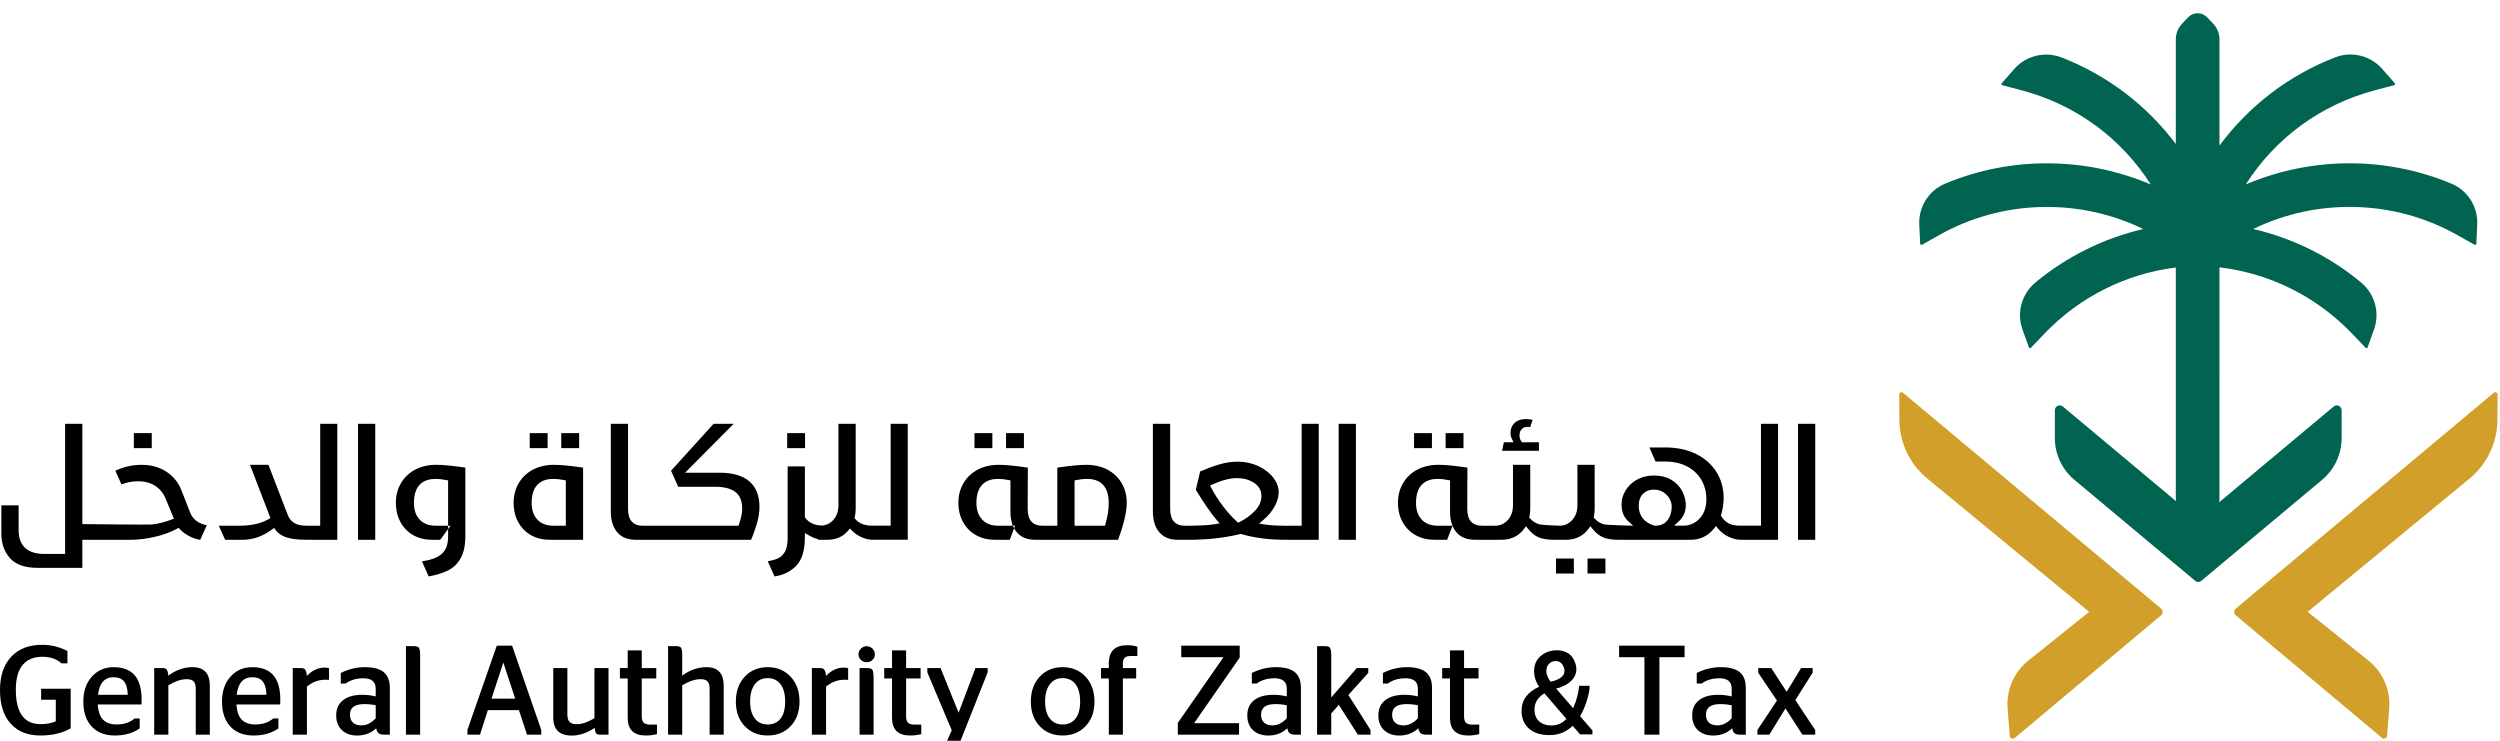 <svg xmlns="http://www.w3.org/2000/svg" width="162" height="48" viewBox="0 0 162 48">
    <g fill="none" fill-rule="evenodd">
        <path fill="#000" d="M8.673 29.039L9.833 29.039 9.833 28.066 8.673 28.066z"/>
        <g>
            <path fill="#000" d="M2.436 36.74c-.815 0-1.414-.21-1.784-.622-.374-.418-.564-.953-.564-1.592v-1.837h1.118v1.612c0 1.006.574 1.537 1.66 1.537h1.352v-8.433h1.118v6.5s4.335.048 4.514.026c.424-.053.85-.161 1.269-.321l.151-.059-.532-1.283c-.148-.362-.379-.646-.684-.843-.304-.197-.67-.297-1.087-.297-.392 0-.76.069-1.095.206l-.397-.886c.531-.256 1.105-.385 1.707-.385.612 0 1.152.15 1.605.448.45.298.778.709.977 1.22l.552 1.412c.172.45.535.73 1.084.834l-.423.94c-.183-.017-.393-.08-.621-.186-.273-.127-.509-.294-.697-.496l-.084-.089-.107.058c-.427.23-.918.41-1.457.532-.542.123-1.072.186-1.576.186h-3.1v1.819h-2.9zM19.874 34.921c-.56 0-1.006-.053-1.324-.16-.304-.102-.54-.262-.695-.48l-.094-.13-.127.096c-.597.447-1.236.674-1.899.674h-1.147l-.41-.912h1.342c.774 0 1.41-.146 1.89-.431l.113-.068-1.325-3.447h1.197l1.24 3.221c.092.252.243.438.445.555.197.114.456.17.794.17h.875v-6.604h1.107v7.516h-1.982zM23.199 34.922L24.316 34.922 24.316 27.405 23.199 27.405zM27.34 36.318c.34-.053.62-.124.837-.21.277-.11.492-.278.64-.498.146-.22.22-.516.22-.88v-3.655l-.126-.025c-.248-.05-.48-.074-.685-.074-.64 0-1.404.269-1.404 1.556 0 .448.122.808.363 1.072.244.269.595.405 1.041.405h.973l-.676.912h-.543c-.44 0-.843-.1-1.195-.297-.351-.196-.63-.477-.828-.839-.202-.363-.304-.79-.304-1.272 0-.46.11-.883.327-1.255.215-.372.523-.666.914-.876.395-.212.86-.32 1.383-.32.437 0 1.067.062 1.877.183v4.435c0 .604-.103 1.089-.307 1.444-.201.354-.48.618-.827.79-.336.168-.753.295-1.242.381l-.438-.977zM36.37 28.983L37.529 28.983 37.529 28.009 36.37 28.009zM34.326 28.983L35.485 28.983 35.485 28.009 34.326 28.009zM35.855 30.975c-.64 0-1.404.27-1.404 1.557 0 .448.123.809.364 1.073.243.267.594.404 1.04.404h.811v-2.934l-.126-.026c-.248-.049-.478-.074-.685-.074zm-.245 3.947c-.441 0-.844-.1-1.196-.298-.351-.196-.629-.478-.828-.839-.201-.363-.303-.791-.303-1.272 0-.46.11-.883.327-1.256.215-.37.522-.665.914-.876.394-.21.859-.318 1.383-.318.435 0 1.067.061 1.877.182v4.677H35.61zM41.212 34.921c-.537 0-.932-.158-1.21-.482-.28-.326-.422-.776-.422-1.333v-5.701h1.116v5.475c0 .399.08.68.241.857.163.18.4.272.704.272h6.216l.036-.105c.135-.391.202-.727.202-1.003 0-.5-.155-.868-.463-1.093-.291-.213-.714-.321-1.257-.321h-2.424l-.467-1.041 2.756-3.041h1.302l-3.149 3.169h2.237c.856 0 1.509.193 1.942.574.431.381.642.921.642 1.65 0 .345-.064.728-.189 1.14-.115.379-.233.709-.359.983h-7.454zM51.009 28.983L52.168 28.983 52.168 28.009 51.009 28.009zM49.75 36.315c.255-.046.46-.102.623-.172.224-.096.395-.257.507-.478.107-.212.16-.491.16-.853v-4.647h1.117v3.3l.031.042c.229.306.586.473 1.062.494.304-.022.55-.145.75-.366.22-.244.332-.566.332-.959v-5.271h1.117V32.9c0 .185-.02.367-.058.539l-.016.073.047.06c.236.29.61.436 1.114.436h1.179v-6.604h1.107v7.516h-2.286c-.203 0-.43-.05-.677-.152-.244-.1-.467-.253-.662-.454l-.12-.125-.113.132c-.34.404-.781.6-1.35.6h-.595l-.011-.039-.078-.024c-.181-.05-.36-.129-.535-.233l-.238-.141v.277c0 .85-.193 1.47-.572 1.857-.361.366-.83.595-1.393.68l-.442-.984zM65.192 28.983L66.351 28.983 66.351 28.009 65.192 28.009zM63.147 28.983L64.305 28.983 64.305 28.009 63.147 28.009zM70.442 30.975c-.22 0-.451.025-.687.075l-.124.027v2.932h1.972l.033-.113c.14-.484.21-.942.21-1.364 0-1.287-.763-1.557-1.404-1.557zm-3.333 3.947c-.536 0-.932-.156-1.21-.478-.085-.1-.158-.21-.218-.332l-.07-.142-.044-.161c-.06-.208-.09-.445-.09-.704v-2.03l-.125-.026c-.249-.049-.476-.074-.676-.074-.64 0-1.404.27-1.404 1.557 0 .448.123.809.365 1.073.243.267.593.404 1.04.404h1.098l-.34.913h-.983c-.442 0-.845-.1-1.202-.298-.354-.196-.636-.478-.838-.84-.204-.362-.309-.79-.309-1.271 0-.46.11-.883.328-1.256.215-.37.523-.665.915-.876.394-.21.859-.318 1.382-.318.435 0 1.067.061 1.876.182l-.01 2.636c0 .398.08.679.24.856.164.18.401.272.704.272h.976v-3.764c.809-.12 1.44-.182 1.876-.182.524 0 .99.107 1.383.318.391.211.7.505.915.876.216.373.326.796.326 1.256 0 .598-.19 1.408-.564 2.409h-5.341zM80.143 30.925c-.437 0-.967.138-1.578.411l-.15.069.074.146c.19.37.438.76.741 1.164.304.405.614.75.92 1.027l.079.073.096-.048c.374-.182.704-.421.979-.706.29-.3.437-.63.437-.978 0-.36-.165-.651-.491-.862-.304-.197-.677-.296-1.107-.296zm3.216 3.997l-.076-.01-.02.01c-1.058-.004-2.007-.128-2.82-.372l-.041-.012-.043.01c-.968.245-2.09.37-3.335.374l-.106-.003-.003.003h-.575c-.536 0-.932-.158-1.21-.483-.28-.327-.423-.775-.423-1.333v-5.7h1.119v5.474c0 .4.078.679.24.856.162.181.399.273.702.273l.252.002.004-.002c.75-.002 1.334-.036 1.735-.104l.274-.048-.183-.21c-.372-.433-.831-1.095-1.362-1.968l.284-1.19c.489-.206.922-.364 1.29-.467.378-.11.77-.163 1.162-.163.465 0 .907.096 1.314.286.404.19.73.44.97.747.231.298.35.612.35.936 0 .304-.09.621-.267.94-.18.326-.43.622-.74.881l-.263.22.338.056c.328.054.777.083 1.335.084l.099.009.013-.009h.975v-6.603h1.108v7.516h-2.097zM86.746 34.922L87.864 34.922 87.864 27.405 86.746 27.405zM91.631 28.983L92.79 28.983 92.79 28.009 91.631 28.009zM93.676 28.983L94.834 28.983 94.834 28.009 93.676 28.009zM97.334 29.155l.117-.553h.627l-.114-.228c-.054-.114-.084-.228-.084-.339 0-.29.085-.515.263-.683.179-.17.42-.253.735-.253.136 0 .281.017.433.053l-.156.475c-.069-.017-.13-.025-.185-.025-.144 0-.271.053-.364.151-.093.099-.141.23-.141.394 0 .156.038.288.112.39l.047.065h1.098v.553h-2.388zM102.872 37.109L104.031 37.109 104.031 36.135 102.872 36.135zM100.828 37.109L101.986 37.109 101.986 36.135 100.828 36.135zM107.167 31.67c-.278 0-.514.09-.697.27-.185.18-.278.445-.278.787 0 .63.346 1.071 1 1.275l.023.007h.065c.33 0 .591-.122.778-.362.178-.23.269-.525.269-.88 0-.169-.049-.34-.142-.51-.096-.17-.23-.31-.401-.419-.176-.111-.384-.168-.617-.168zm5.612 3.251c-.227 0-.483-.064-.758-.19-.272-.125-.51-.31-.704-.549l-.123-.15-.122.15c-.4.497-.9.74-1.523.74h-4.718c-.404-.007-.731-.063-.969-.166-.236-.103-.463-.288-.677-.554l-.13-.159-.12.167c-.161.223-.368.4-.613.523-.245.125-.524.188-.823.188h-.843c-.403-.006-.732-.062-.97-.165-.234-.103-.462-.288-.676-.554l-.129-.159-.12.167c-.163.223-.368.4-.613.523-.247.125-.524.188-.824.188h-1.73c-.536 0-.932-.156-1.21-.477-.28-.323-.421-.774-.421-1.338v-2.032l-.127-.025c-.248-.048-.475-.074-.674-.074-.642 0-1.405.27-1.405 1.557 0 .448.122.809.363 1.073.244.267.595.404 1.042.404h.961l-.347.912h-.84c-.44 0-.845-.1-1.202-.297-.354-.196-.635-.478-.838-.84-.205-.361-.308-.79-.308-1.271 0-.46.11-.883.327-1.255.216-.371.524-.666.915-.876.394-.211.858-.32 1.382-.32.436 0 1.067.062 1.877.183l-.01 2.634c0 .4.079.68.24.858.164.18.401.272.705.272h.871c.317 0 .592-.126.817-.374.22-.244.33-.566.33-.959v-2.613h1.119v2.839c0 .158-.017.326-.05.501l-.014.077.053.06c.168.183.364.309.582.375.207.062 1.338.094 1.338.094.318 0 .592-.126.816-.374.22-.244.332-.566.332-.959v-2.613h1.117v2.839c0 .157-.016.326-.048.501l-.015.077.054.06c.168.183.363.309.58.375.207.062 1.923.094 1.923.094l-.305-.275c-.302-.27-.448-.633-.448-1.11 0-.31.088-.613.263-.9.175-.287.424-.524.739-.7.317-.177.682-.266 1.09-.266.451 0 .837.096 1.144.284.306.187.541.433.695.725.153.296.232.602.232.91 0 .428-.152.774-.46 1.059l-.299.273h.639c.218 0 .44-.062.664-.182.225-.124.416-.318.567-.576.149-.258.224-.582.224-.963 0-.441-.103-.852-.31-1.222-.209-.372-.52-.671-.927-.89-.402-.215-.896-.325-1.464-.325h-.593l-.403-.913h1.016c.782 0 1.469.148 2.04.438.567.288 1.007.683 1.307 1.174.3.49.452 1.044.452 1.645 0 .36-.053.726-.158 1.092l-.02.067.038.06c.132.207.293.361.482.455.188.094.431.14.745.14h1.332v-6.603h1.107v7.515h-2.439zM116.51 34.922L117.627 34.922 117.627 27.405 116.51 27.405zM.707 46.852C.235 46.34 0 45.61 0 44.66c0-.938.25-1.667.752-2.187.483-.498 1.14-.747 1.972-.747.578 0 1.126.134 1.646.4v.802h-.384c-.315-.284-.73-.426-1.243-.426-.54 0-.956.166-1.249.5-.313.361-.469.904-.469 1.631 0 1.488.534 2.234 1.6 2.234.4 0 .73-.063.99-.183v-1.4h-.95v-.71H4.58v2.57c-.553.306-1.205.46-1.955.46-.823 0-1.462-.251-1.917-.752M6.352 44.966h1.927c-.012-.407-.098-.704-.26-.888-.146-.167-.364-.251-.656-.251-.586 0-.923.38-1.011 1.139zm-.015.625c.026.455.142.786.352.996.2.201.493.301.879.301.462 0 .846-.128 1.153-.387h.332v.643c-.44.307-.974.46-1.603.46-.65 0-1.156-.198-1.517-.592-.356-.39-.534-.923-.534-1.604 0-.675.188-1.218.565-1.632.365-.4.832-.6 1.4-.6 1.209 0 1.813.695 1.813 2.086l-.004.329H6.337zM10.548 43.234c.116 0 .199.032.25.096.058.072.093.206.105.397.499-.368 1.022-.552 1.573-.552.747 0 1.12.402 1.12 1.207v3.168h-.911v-2.972c0-.237-.05-.402-.15-.496-.092-.084-.24-.128-.443-.128-.346 0-.741.132-1.183.398v3.198h-.917v-4.316h.556zM15.337 44.966h1.927c-.012-.407-.098-.704-.26-.888-.145-.167-.363-.251-.655-.251-.586 0-.923.38-1.012 1.139zm-.014.625c.026.455.141.786.352.996.2.201.493.301.879.301.462 0 .846-.128 1.153-.387h.332v.643c-.44.307-.974.46-1.604.46-.65 0-1.156-.198-1.517-.592-.355-.39-.533-.923-.533-1.604 0-.675.188-1.218.565-1.632.364-.4.831-.6 1.399-.6 1.21 0 1.813.695 1.813 2.086l-.005.329h-2.834zM21.092 43.99c-.455 0-.856.15-1.203.447v3.112h-.92v-4.315h.56c.113 0 .194.035.247.105.056.076.094.211.109.406.343-.362.73-.543 1.162-.543.094 0 .185.015.273.041v.752l-.228-.004zM24.346 46.487v-.842c-.24-.052-.488-.077-.743-.077-.617 0-.925.227-.925.683 0 .234.07.411.21.533.13.11.308.164.533.164.33 0 .64-.155.925-.46zm.554 1.062c-.166 0-.287-.029-.363-.086-.075-.058-.13-.168-.16-.328-.329.312-.737.47-1.23.47-.407 0-.732-.112-.975-.334-.258-.233-.387-.56-.387-.98 0-.43.157-.764.473-.998.298-.217.7-.327 1.203-.327.31 0 .605.035.885.105v-.502c0-.45-.268-.674-.802-.674-.45 0-.831.114-1.145.34h-.318v-.682c.497-.252 1.018-.378 1.559-.378.537 0 .938.102 1.201.305.28.22.42.562.42 1.03v3.04h-.36zM26.305 47.55v-5.737h.506c.176 0 .288.036.336.109.052.073.078.234.078.483v5.145h-.92zM32.615 42.874l-.765 2.343h1.535l-.77-2.343zm-2.324 4.361l1.901-5.454h.992l1.887 5.454v.314h-.92l-.524-1.59h-2.014l-.51 1.59h-.812v-.314zM38.52 46.483v-3.248h.912v4.314h-.56c-.114 0-.191-.027-.237-.083-.05-.056-.083-.175-.1-.355-.499.332-.994.497-1.486.497-.8 0-1.198-.392-1.198-1.175v-3.198h.915v3.016c0 .234.057.399.169.496.094.082.238.123.433.123.34 0 .724-.129 1.153-.387M40.17 43.234h.506V42.09h.91v1.144h.94v.674h-.94v2.456c0 .202.047.343.138.424.085.072.226.11.424.11h.424v.615c-.243.06-.482.091-.716.091-.787 0-1.18-.38-1.18-1.139v-2.557h-.506v-.674zM44.207 43.722c.498-.365 1.02-.547 1.567-.547.748 0 1.122.402 1.122 1.208v3.166h-.913v-2.97c0-.237-.048-.404-.15-.496-.09-.086-.238-.129-.442-.129-.345 0-.74.132-1.184.396v3.2h-.916v-5.738h.502c.175 0 .288.034.336.101.053.073.078.237.078.491v1.318zM50.573 46.52c.203-.259.305-.629.305-1.112 0-.492-.102-.871-.305-1.135-.201-.258-.477-.388-.83-.388-.347 0-.62.13-.82.388-.209.267-.314.646-.314 1.135 0 .48.105.848.314 1.106.198.25.472.375.82.375.355 0 .632-.123.83-.37m-2.297.497c-.396-.404-.592-.94-.592-1.608 0-.675.196-1.22.592-1.632.38-.4.87-.6 1.468-.6.597 0 1.089.2 1.471.6.395.413.593.957.593 1.632 0 .667-.198 1.204-.593 1.608-.38.391-.87.588-1.471.588-.599 0-1.087-.197-1.468-.588M54.733 43.99c-.456 0-.858.15-1.204.447v3.112h-.92v-4.315h.56c.113 0 .195.035.247.105.057.076.094.211.109.406.343-.362.73-.543 1.162-.543.094 0 .184.015.274.041v.752l-.228-.004zM55.7 47.55v-4.316h.505c.176 0 .286.041.333.123.048.083.072.269.072.561v3.632h-.91zm.09-4.84c-.107-.1-.16-.22-.16-.363 0-.147.053-.272.16-.375.106-.103.23-.154.373-.154.14 0 .264.051.37.154.106.107.159.23.159.375 0 .142-.053.263-.16.363-.102.098-.225.146-.369.146-.143 0-.267-.048-.374-.146zM57.298 43.234h.506V42.09h.911v1.144h.94v.674h-.94v2.456c0 .202.045.343.137.424.084.072.226.11.424.11h.424v.615c-.244.06-.482.091-.716.091-.786 0-1.18-.38-1.18-1.139v-2.557h-.506v-.674zM61.093 48.57L61.672 47.263 60.091 43.512 60.091 43.234 60.948 43.234 62.118 46.127 63.212 43.234 64.001 43.234 64.001 43.508 61.881 48.857 61.093 48.857zM69.687 46.52c.204-.259.305-.629.305-1.112 0-.492-.1-.871-.305-1.135-.2-.258-.477-.388-.83-.388-.346 0-.62.13-.82.388-.209.267-.314.646-.314 1.135 0 .48.105.848.314 1.106.198.25.472.375.82.375.355 0 .633-.123.83-.37m-2.297.497c-.395-.404-.592-.94-.592-1.608 0-.675.197-1.22.592-1.632.38-.4.87-.6 1.468-.6s1.09.2 1.472.6c.394.413.592.957.592 1.632 0 .667-.198 1.204-.592 1.608-.38.391-.872.588-1.472.588-.599 0-1.087-.197-1.468-.588M71.346 43.234h.505v-.309c0-.781.397-1.172 1.19-1.172.25 0 .469.033.66.096v.601H73.3c-.184 0-.317.032-.396.096-.094.076-.142.212-.142.411v.277h.862v.674h-.862v3.642h-.91v-3.642h-.506v-.674zM76.322 46.788L79.283 42.528 76.545 42.528 76.545 41.781 80.332 41.781 80.332 42.555 77.378 46.806 80.29 46.806 80.29 47.55 76.322 47.55zM83.384 46.487v-.842c-.24-.052-.487-.077-.742-.077-.617 0-.925.227-.925.683 0 .234.07.411.21.533.13.11.307.164.533.164.33 0 .639-.155.924-.46zm.555 1.062c-.167 0-.288-.029-.364-.086-.075-.058-.128-.168-.16-.328-.328.312-.736.47-1.23.47-.406 0-.731-.112-.975-.334-.258-.233-.386-.56-.386-.98 0-.43.157-.764.473-.998.297-.217.698-.327 1.203-.327.31 0 .605.035.884.105v-.502c0-.45-.267-.674-.802-.674-.45 0-.83.114-1.145.34h-.318v-.682c.498-.252 1.019-.378 1.56-.378.536 0 .937.102 1.202.305.279.22.418.562.418 1.03v3.04h-.36zM86.264 45.139l1.654-1.905h.747v.31l-1.29 1.435c.158.253.399.63.72 1.135.32.501.557.879.716 1.135v.301h-.82l-1.235-1.933-.492.557v1.376h-.917v-5.738h.498c.176 0 .29.036.34.11.053.073.079.234.079.483v2.734zM91.878 46.487v-.842c-.24-.052-.487-.077-.743-.077-.617 0-.925.227-.925.683 0 .234.07.411.21.533.13.11.307.164.533.164.33 0 .64-.155.925-.46zm.555 1.062c-.167 0-.288-.029-.364-.086-.076-.058-.13-.168-.16-.328-.329.312-.738.47-1.23.47-.407 0-.732-.112-.975-.334-.258-.233-.387-.56-.387-.98 0-.43.157-.764.474-.998.297-.217.698-.327 1.203-.327.31 0 .604.035.884.105v-.502c0-.45-.268-.674-.803-.674-.449 0-.83.114-1.144.34h-.318v-.682c.498-.252 1.018-.378 1.558-.378.538 0 .939.102 1.203.305.279.22.42.562.42 1.03v3.04h-.36zM93.454 43.234h.505V42.09h.912v1.144h.938v.674h-.938v2.456c0 .202.045.343.136.424.085.072.226.11.424.11h.424v.615c-.243.06-.481.091-.715.091-.787 0-1.18-.38-1.18-1.139v-2.557h-.506v-.674zM106.559 47.55L106.559 42.529 104.918 42.529 104.918 41.781 109.161 41.781 109.161 42.529 107.53 42.529 107.53 47.55zM112.213 46.487v-.842c-.24-.052-.487-.077-.742-.077-.617 0-.926.227-.926.683 0 .234.07.411.21.533.13.11.309.164.533.164.331 0 .64-.155.925-.46zm.555 1.062c-.167 0-.288-.029-.364-.086-.075-.058-.13-.168-.16-.328-.328.312-.736.47-1.228.47-.408 0-.733-.112-.976-.334-.259-.233-.387-.56-.387-.98 0-.43.157-.764.473-.998.297-.217.7-.327 1.203-.327.31 0 .605.035.884.105v-.502c0-.45-.267-.674-.802-.674-.45 0-.83.114-1.145.34h-.318v-.682c.498-.252 1.019-.378 1.56-.378.537 0 .937.102 1.202.305.279.22.418.562.418 1.03v3.04h-.36zM113.88 47.248l1.267-1.908-1.213-1.801v-.305h.84l1.002 1.536.935-1.536h.747v.301l-1.121 1.772c.094.147.524.795 1.29 1.946v.297h-.83l-1.098-1.7-1.048 1.7h-.77v-.302zM100.544 46.952c-.368 0-.65-.102-.847-.305-.176-.182-.265-.42-.265-.715 0-.45.216-.804.647-1.062l1.425 1.66c-.272.281-.593.422-.96.422zm.218-2.91c-.095.032-.19.055-.286.077-.183-.26-.274-.488-.274-.68 0-.219.072-.394.215-.524.049-.045.11-.071.17-.1.156-.042.3-.05.422-.002.153.06.263.19.33.386.132.382-.06.663-.577.842zm1.627 2.31c.304-.526.51-1.116.615-1.77v-.2h-.678c-.035.46-.162.942-.388 1.449l-1.103-1.271c.074-.018.147-.03.22-.055.423-.148.727-.356.914-.625.197-.289.233-.613.107-.975-.122-.352-.325-.588-.61-.71-.528-.225-1.211-.118-1.642.265-.276.246-.415.571-.415.974 0 .362.112.698.332 1.007-.76.343-1.144.865-1.144 1.564 0 .476.154.855.462 1.135.321.291.772.437 1.353.437.588 0 1.088-.202 1.499-.603l.482.557h.798v-.255l-.802-.925z" transform="translate(0 .057)"/>
            <path fill="#D19F2A" d="M154.685 47.617l.145-1.854c.06-1.17-.448-2.297-1.365-3.026l-3.93-3.148 10.577-8.705c1.085-.936 1.713-2.293 1.722-3.726l.012-1.644c0-.129-.15-.201-.249-.117l-16.715 13.978c-.138.117-.138.33 0 .445l9.477 7.944c.128.101.318.016.326-.147M130.23 47.617l-.145-1.854c-.06-1.17.448-2.297 1.364-3.026l3.931-3.148-10.578-8.705c-1.085-.936-1.712-2.293-1.722-3.726l-.01-1.644c0-.129.148-.201.248-.117l16.714 13.978c.139.117.139.33 0 .445l-9.477 7.944c-.127.101-.317.016-.325-.147" transform="translate(0 .057)"/>
            <path fill="#006450" fill-rule="nonzero" d="M158.859 11.847c-4.27-1.79-9.11-1.752-13.334.049 1.907-3.001 4.867-5.18 8.373-6.104l1.247-.33c.055-.014.076-.082.037-.125l-.815-.928c-.76-.864-1.978-1.165-3.05-.75-3.01 1.17-5.595 3.15-7.495 5.718V2.5c0-.383-.148-.75-.412-1.028l-.388-.408c-.334-.35-.896-.35-1.23 0l-.387.408c-.265.277-.413.645-.413 1.028v6.773c-1.886-2.509-4.431-4.447-7.386-5.601-1.083-.423-2.312-.133-3.08.738l-.814.928c-.038.043-.018.111.037.126l1.247.33c3.507.922 6.466 3.102 8.374 6.103-4.226-1.801-9.064-1.839-13.335-.05-1.06.446-1.723 1.515-1.666 2.664l.06 1.23c.003.057.065.09.117.063l1.122-.633c4.092-2.304 9.066-2.403 13.216-.388-2.565.598-4.954 1.78-6.988 3.464-.891.74-1.229 1.955-.838 3.046l.416 1.161c.019.055.088.07.128.028l.89-.932c2.269-2.368 5.263-3.868 8.5-4.273v14.946c0 .066.006.13.016.195l-7.335-6.133c-.205-.17-.517-.026-.517.241v1.804c0 1.044.463 2.034 1.263 2.703l7.835 6.551c.112.095.274.095.386 0l7.835-6.55c.8-.67 1.263-1.66 1.263-2.704v-1.804c0-.267-.312-.413-.516-.241l-7.425 6.209c.016-.09.025-.18.025-.27V17.266c3.268.389 6.293 1.894 8.578 4.282l.892.932c.04.042.11.027.129-.028l.416-1.161c.39-1.09.053-2.307-.84-3.046-2.033-1.684-4.421-2.866-6.988-3.464 4.151-2.015 9.125-1.916 13.217.388l1.123.633c.05.028.113-.006.116-.064l.06-1.229c.057-1.149-.605-2.218-1.666-2.663" transform="translate(0 .057)"/>
        </g>
    </g>
</svg>
